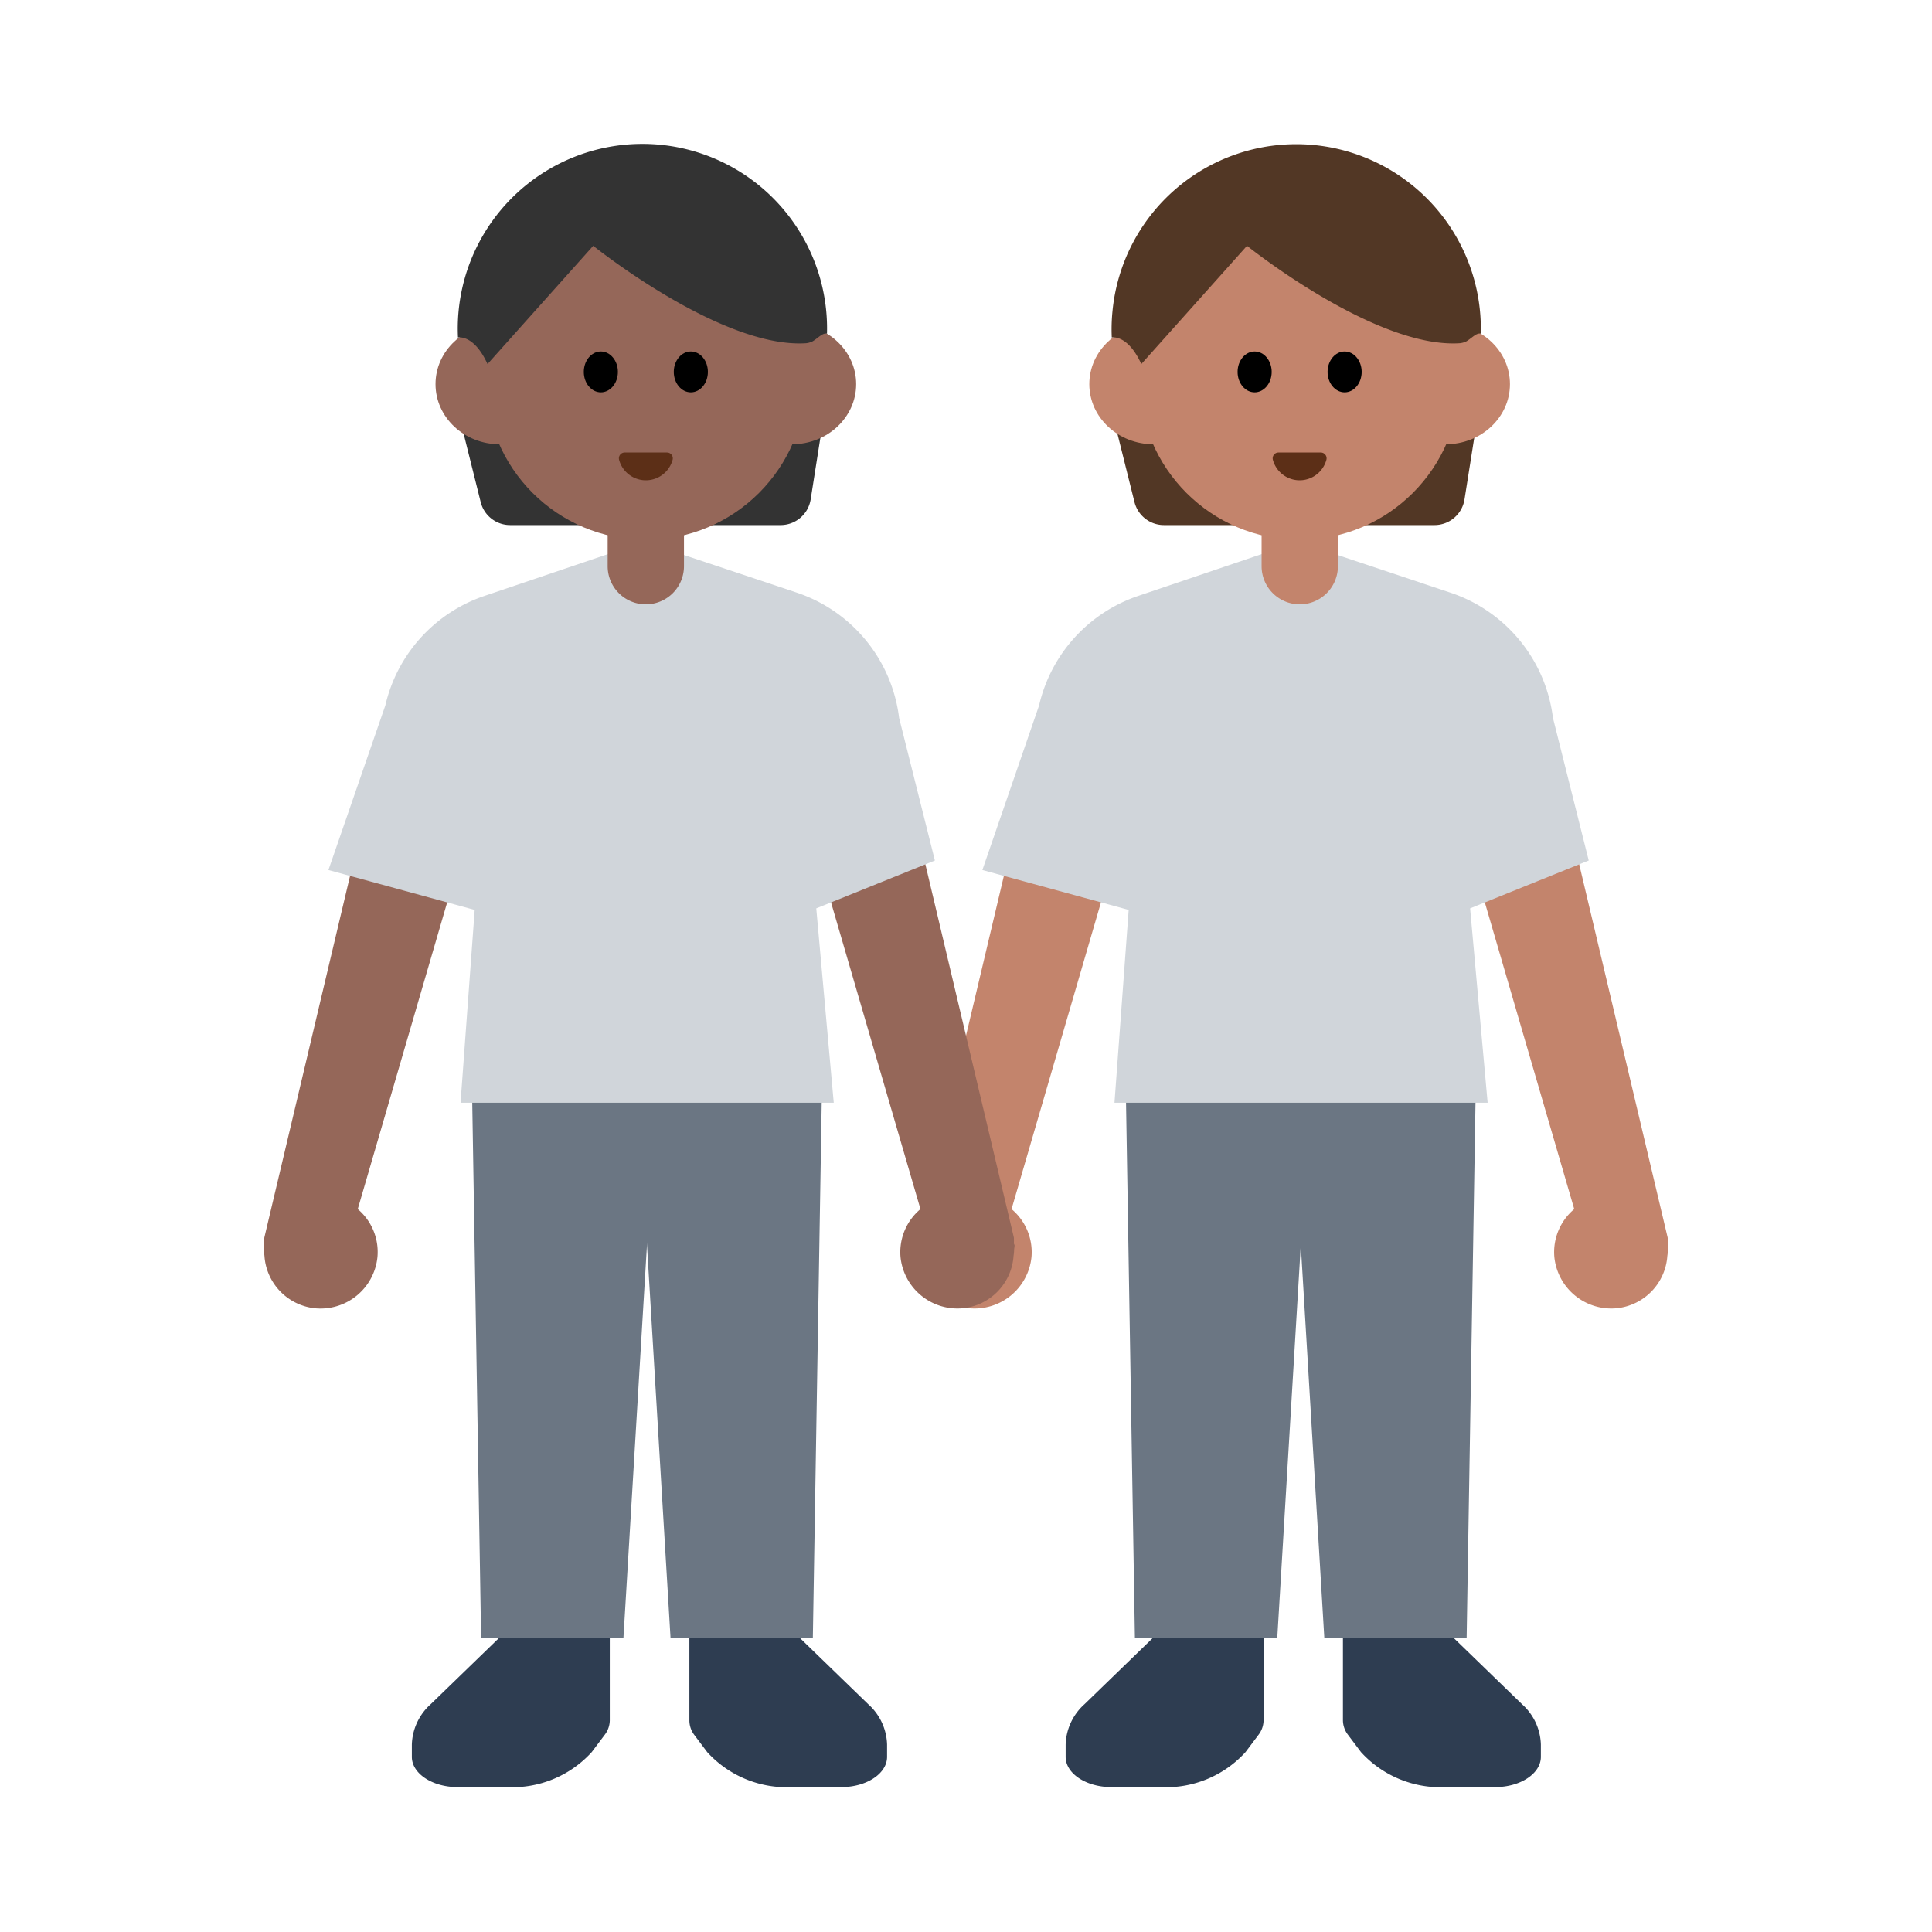 <svg id="Layer_1" data-name="Layer 1" xmlns="http://www.w3.org/2000/svg" viewBox="0 0 40 40"><defs><style>.cls-1{fill:#2e3d51;}.cls-2{fill:#c3846c;}.cls-3{fill:#6b7683;}.cls-4{fill:#d0d5da;}.cls-5{fill:#523725;}.cls-6{fill:#5c2f17;}.cls-7{fill:#956759;}.cls-8{fill:#333;}.cls-9{fill:none;}</style></defs><path class="cls-1" d="M24.112,33.676l-1.66,1.609a1.168,1.168,0,0,0-.389.834v.255c0,.346.424.626.948.626h1.012a2.224,2.224,0,0,0,1.763-.723l.27-.359a.5.5,0,0,0,.105-.3V33.406H24.112Z"/><path class="cls-1" d="M29.853,33.676l1.66,1.609a1.164,1.164,0,0,1,.389.834v.255c0,.346-.424.626-.947.626H29.943a2.228,2.228,0,0,1-1.764-.723l-.27-.359a.5.5,0,0,1-.105-.3V33.406h2.049Z"/><path class="cls-2" d="M20.943,25.033l2.009-6.891c.108-.456-.6-.932-1.052-1.039a.835.835,0,0,0-1.02.628l-1.871,7.891a.9.9,0,0,0,0,.116c0,.016-.013.03-.015.047,0,.034.01.064.01.1a.847.847,0,0,0,.011.114,1.17,1.17,0,0,0,1.041,1.086,1.185,1.185,0,0,0,1.3-1.061A1.163,1.163,0,0,0,20.943,25.033Z"/><path class="cls-2" d="M32.593,25.033l-2.009-6.891c-.108-.456.6-.932,1.052-1.039a.837.837,0,0,1,1.021.628l1.87,7.891a.643.643,0,0,1,0,.116c0,.016.013.03.015.047,0,.034-.01.064-.01.1a.847.847,0,0,1-.011.114,1.17,1.17,0,0,1-1.04,1.086,1.185,1.185,0,0,1-1.3-1.061A1.163,1.163,0,0,1,32.593,25.033Z"/><polygon class="cls-3" points="26.906 12.898 24.73 12.898 23.289 21.357 23.497 33.92 26.444 33.92 26.957 25.356 26.906 12.898"/><polygon class="cls-3" points="26.956 12.898 29.282 12.898 30.573 21.357 30.365 33.92 27.419 33.92 26.906 25.356 26.956 12.898"/><path class="cls-4" d="M20.339,18.013l3.029.826-.294,3.992H30.8l-.363-4.024,2.456-.991-.741-2.953a3.14,3.14,0,0,0-2.121-2.592l-3.156-1.054-3.308,1.12a3.14,3.14,0,0,0-2.054,2.268Z"/><path class="cls-2" d="M26.118,10.761H27.7a0,0,0,0,1,0,0v.961a.79.79,0,0,1-.79.79h0a.79.79,0,0,1-.79-.79v-.961a0,0,0,0,1,0,0Z"/><path class="cls-5" d="M23.11,8.879l.378,1.515a.628.628,0,0,0,.611.477h5.6a.629.629,0,0,0,.622-.531l.231-1.461Z"/><circle class="cls-2" cx="26.908" cy="7.86" r="3.316"/><ellipse class="cls-2" cx="23.881" cy="7.953" rx="1.328" ry="1.245"/><ellipse class="cls-2" cx="29.934" cy="7.953" rx="1.328" ry="1.245"/><path class="cls-5" d="M30.658,6.909a3.822,3.822,0,0,0-7.626-.458,3.724,3.724,0,0,0-.014.537s.324-.077.612.549l2.188-2.448s2.655,2.133,4.408,2.017a.412.412,0,0,0,.127-.035C30.47,7.005,30.568,6.883,30.658,6.909Z"/><ellipse cx="25.976" cy="7.7" rx="0.353" ry="0.423"/><ellipse cx="27.839" cy="7.7" rx="0.353" ry="0.423"/><path class="cls-6" d="M27.347,9.369a.12.12,0,0,1,.114.153.574.574,0,0,1-1.107,0,.12.12,0,0,1,.115-.153Z"/><path class="cls-1" d="M10.576,33.676l-1.66,1.609a1.168,1.168,0,0,0-.389.834v.255c0,.346.424.626.948.626h1.011a2.226,2.226,0,0,0,1.764-.723l.27-.359a.5.5,0,0,0,.105-.3V33.406H10.576Z"/><path class="cls-1" d="M16.317,33.676l1.66,1.609a1.164,1.164,0,0,1,.389.834v.255c0,.346-.424.626-.947.626H16.407a2.228,2.228,0,0,1-1.764-.723l-.27-.359a.5.5,0,0,1-.1-.3V33.406h2.049Z"/><path class="cls-7" d="M7.407,25.033l2.009-6.891c.108-.456-.6-.932-1.052-1.039a.837.837,0,0,0-1.021.628l-1.87,7.891a.643.643,0,0,0,0,.116c0,.016-.013.03-.015.047,0,.034.01.064.01.1A.847.847,0,0,0,5.475,26a1.17,1.17,0,0,0,1.04,1.086,1.185,1.185,0,0,0,1.3-1.061A1.163,1.163,0,0,0,7.407,25.033Z"/><path class="cls-7" d="M19.057,25.033l-2.009-6.891c-.108-.456.6-.932,1.052-1.039a.835.835,0,0,1,1.02.628l1.871,7.891a.9.9,0,0,1,0,.116c0,.016.013.03.015.047,0,.034-.01.064-.01.1a.847.847,0,0,1-.011.114,1.17,1.17,0,0,1-1.041,1.086,1.185,1.185,0,0,1-1.3-1.061A1.163,1.163,0,0,1,19.057,25.033Z"/><polygon class="cls-3" points="13.37 12.898 11.194 12.898 9.753 21.357 9.961 33.92 12.907 33.92 13.42 25.356 13.37 12.898"/><polygon class="cls-3" points="13.42 12.898 15.746 12.898 17.037 21.357 16.829 33.92 13.883 33.92 13.37 25.356 13.42 12.898"/><path class="cls-4" d="M6.8,18.013l3.028.826-.293,3.992h7.727L16.9,18.807l2.456-.991-.741-2.953A3.139,3.139,0,0,0,16.5,12.271L13.34,11.217l-3.308,1.12a3.14,3.14,0,0,0-2.054,2.268Z"/><path class="cls-7" d="M12.581,10.761h1.58a0,0,0,0,1,0,0v.961a.79.79,0,0,1-.79.79h0a.79.79,0,0,1-.79-.79v-.961a0,0,0,0,1,0,0Z"/><path class="cls-8" d="M9.574,8.879l.378,1.515a.627.627,0,0,0,.61.477h5.6a.63.63,0,0,0,.622-.531l.23-1.461Z"/><circle class="cls-7" cx="13.371" cy="7.86" r="3.316"/><ellipse class="cls-7" cx="10.345" cy="7.953" rx="1.328" ry="1.245"/><ellipse class="cls-7" cx="16.398" cy="7.953" rx="1.328" ry="1.245"/><path class="cls-8" d="M17.122,6.909a3.823,3.823,0,1,0-7.64.079s.324-.077.612.549l2.188-2.448s2.655,2.133,4.408,2.017a.419.419,0,0,0,.127-.035C16.934,7.005,17.032,6.883,17.122,6.909Z"/><ellipse cx="12.44" cy="7.7" rx="0.353" ry="0.423"/><ellipse cx="14.303" cy="7.7" rx="0.353" ry="0.423"/><path class="cls-6" d="M13.81,9.369a.12.12,0,0,1,.115.153.574.574,0,0,1-1.107,0,.12.12,0,0,1,.114-.153Z"/><rect class="cls-9" width="40" height="40"/></svg>